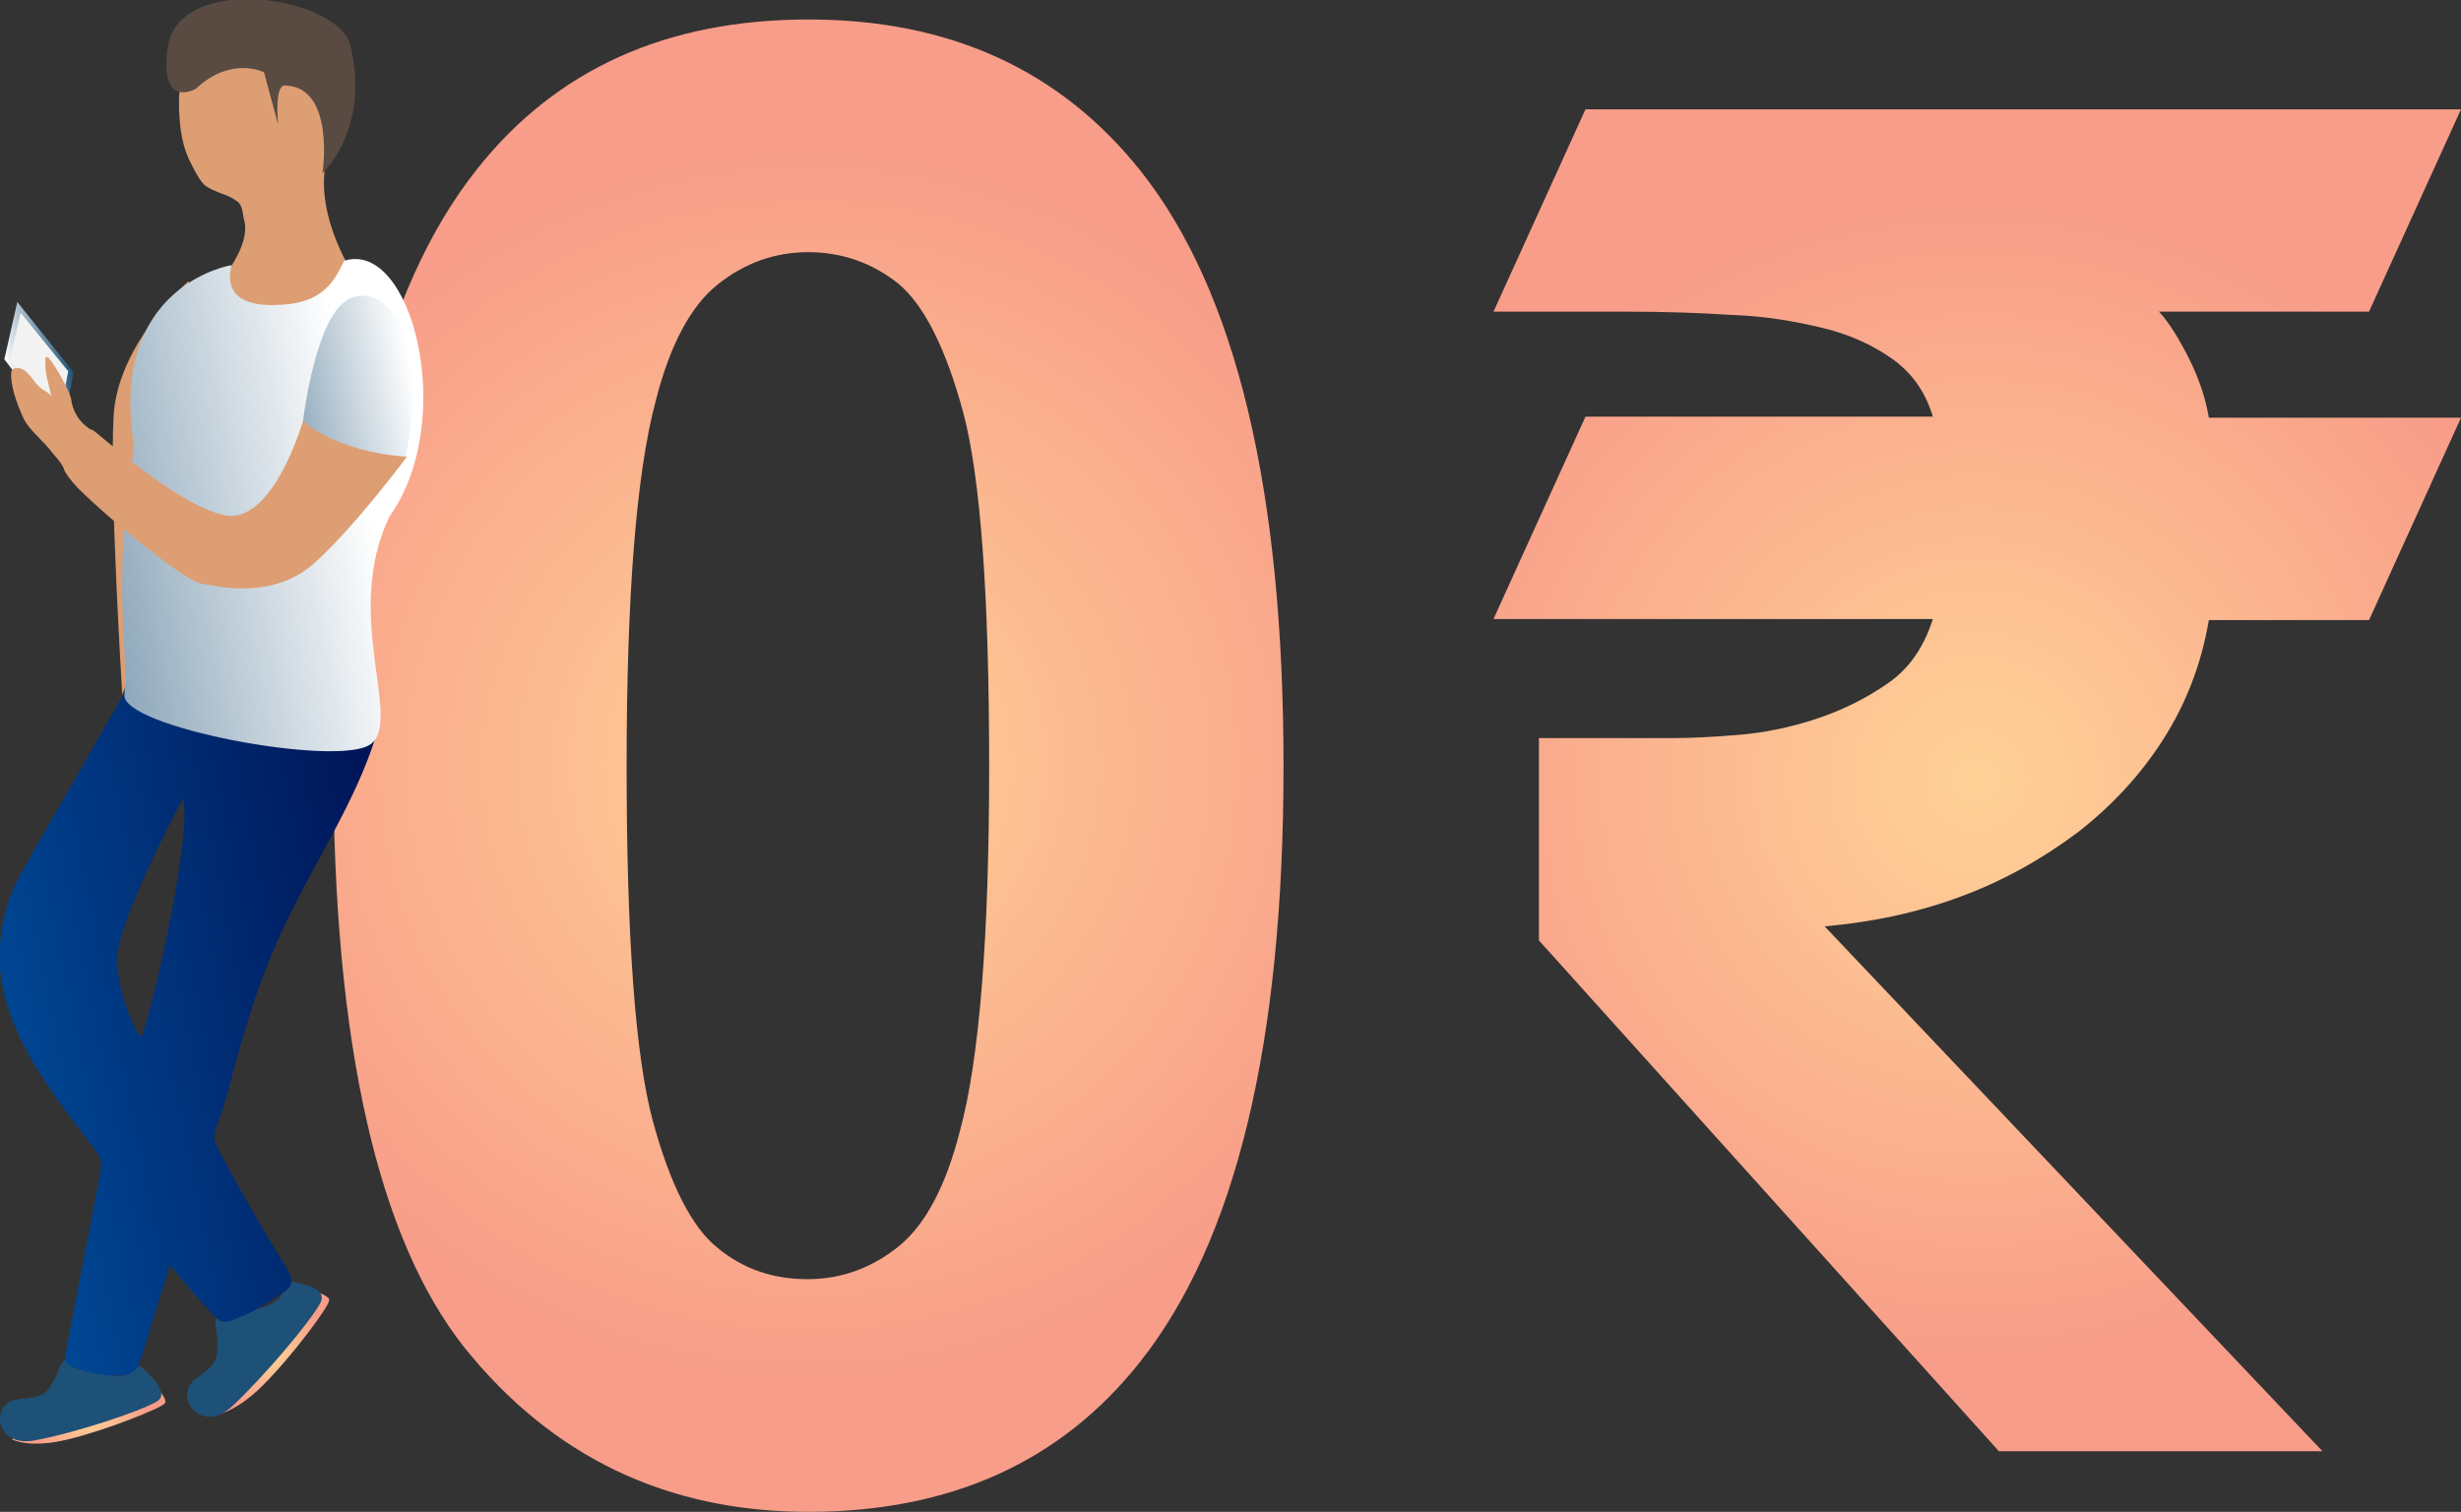 <?xml version="1.0" encoding="utf-8"?>
<!-- Generator: Adobe Illustrator 21.0.2, SVG Export Plug-In . SVG Version: 6.00 Build 0)  -->
<svg version="1.1" id="Layer_1" xmlns="http://www.w3.org/2000/svg" xmlns:xlink="http://www.w3.org/1999/xlink" x="0px" y="0px"
	 viewBox="0 0 227.4 139.7" style="enable-background:new 0 0 227.4 139.7;" xml:space="preserve">
<rect x="0" y="0" width="227.4" height="139.7" fill="#333333" stroke="none"/>
<style type="text/css">
	.st0{fill:url(#SVGID_1_);}
	.st1{fill:#F2F2F2;}
	.st2{fill:url(#SVGID_2_);}
	.st3{fill:#DD9E73;}
	.st4{fill:url(#SVGID_3_);}
	.st5{fill:#1E5177;}
	.st6{fill:url(#SVGID_4_);}
	.st7{fill:url(#SVGID_5_);}
	.st8{fill:#594A42;}
	.st9{fill:url(#SVGID_6_);}
	.st10{fill:url(#SVGID_7_);}
	.st11{fill:url(#SVGID_8_);}
</style>
<g>
	<g>
		<g>
			
				<linearGradient id="SVGID_1_" gradientUnits="userSpaceOnUse" x1="1.476" y1="44.714" x2="0.439" y2="55.489" gradientTransform="matrix(-0.277 -1.147 0.476 -0.456 -19.944 57.954)">
				<stop  offset="0" style="stop-color:#FFFFFF"/>
				<stop  offset="1" style="stop-color:#1E5177"/>
			</linearGradient>
			<polygon class="st0" points="5.7,40.1 0.4,33.2 1.6,27.9 6.8,34.4 			"/>
			<polygon class="st1" points="5.4,39.1 0.9,33.3 1.9,28.9 6.3,34.3 			"/>
		</g>
		<g>
			<radialGradient id="SVGID_2_" cx="74.702" cy="70.755" r="57.795" gradientUnits="userSpaceOnUse">
				<stop  offset="0" style="stop-color:#FFD297"/>
				<stop  offset="1" style="stop-color:#F89D89"/>
			</radialGradient>
			<path class="st2" d="M74.7,1.8c13.1,0,23.3,4.7,30.7,14c8.8,11.1,13.2,29.4,13.2,55c0,25.6-4.4,43.9-13.3,55.1
				c-7.3,9.2-17.5,13.8-30.6,13.8c-13.1,0-23.7-5.1-31.8-15.2c-8-10.1-12.1-28.1-12.1-54c0-25.4,4.4-43.7,13.3-54.9
				C51.4,6.4,61.6,1.8,74.7,1.8z M74.7,23.3c-3.1,0-5.9,1-8.4,3c-2.5,2-4.4,5.6-5.7,10.7c-1.8,6.7-2.7,18-2.7,33.8
				c0,15.8,0.8,26.7,2.4,32.7c1.6,5.9,3.6,9.9,6,11.8c2.4,2,5.2,2.9,8.3,2.9s5.9-1,8.4-3c2.5-2,4.4-5.6,5.7-10.7
				c1.8-6.6,2.7-17.9,2.7-33.7c0-15.8-0.8-26.7-2.4-32.7c-1.6-5.9-3.6-9.9-6-11.9C80.6,24.3,77.8,23.3,74.7,23.3z"/>
		</g>
		<g>
			<path class="st3" d="M17,6.3c-0.2,0.1-0.2,1.2-0.3,1.3c-0.2,1.1-0.2,2.2-0.1,3.4c0.1,1.5,0.4,2.9,1.1,4.2
				c0.3,0.6,0.7,1.4,1.2,1.9c0.9,0.7,2.1,0.8,3,1.5c0.6,0.4,0.5,1.3,0.7,1.9c0.6,3-3.8,7.3-4.1,7.6s0.2,1.5,1.5,1.7
				c1.2,0.3,4.2-0.2,6-0.4s4.9-0.5,5-0.9c0.1-0.3,1.4-0.6,1.7-0.9c0.3-0.3,0.4-1.5,0.4-1.5s-5.4-7.7-2.1-13.4
				c0.5-4.8,0.5-5.5-0.7-6.4c-1.2-0.9-5.5-3.3-5.7-3.3C24.3,3.1,17,6.3,17,6.3z"/>
			<g>
				
					<radialGradient id="SVGID_3_" cx="-31.986" cy="127.663" r="5.549" gradientTransform="matrix(-0.981 0.196 0.196 0.981 -31.394 6.215)" gradientUnits="userSpaceOnUse">
					<stop  offset="0" style="stop-color:#FFD297"/>
					<stop  offset="1" style="stop-color:#F89D89"/>
				</radialGradient>
				<path class="st4" d="M29.6,119.5c0,0,1,0.4,0.8,0.7c0,0.5-3.3,5-6.1,7.8s-4.7,2.8-4.7,2.8s0.6-1.8,1.2-2.8
					c0.6-1,4.5-4.6,4.7-5.1c0.3-0.5,2.2-2.8,2.2-2.8L29.6,119.5z"/>
				<path class="st5" d="M26.5,118.4c-0.4,0.1,0.6,2.8-5.5,2.8c-1.8,0.1-0.8,1.9-0.9,3c-0.1,1.1,0.3,1.6-2,3.2
					c-2.2,1.6,0.5,5.3,3.4,2.5c2.9-2.7,7.2-7.8,8.1-9.5C30.5,118.7,26.5,118.4,26.5,118.4z"/>
			</g>
			<g>
				
					<radialGradient id="SVGID_4_" cx="-39.105" cy="123.285" r="5.286" gradientTransform="matrix(-0.937 -0.35 -0.35 0.937 14.867 1.754)" gradientUnits="userSpaceOnUse">
					<stop  offset="0" style="stop-color:#FFD297"/>
					<stop  offset="1" style="stop-color:#F89D89"/>
				</radialGradient>
				<path class="st6" d="M14.9,128.7c0,0,0.6,0.8,0.3,1c-0.3,0.4-5.2,2.4-8.9,3.3c-3.6,0.9-5.2,0-5.2,0s1.4-1.2,2.4-1.6
					c1-0.5,5.9-1.5,6.4-1.7s3.2-1.2,3.2-1.2L14.9,128.7z"/>
				<path class="st5" d="M12.9,126.2c-0.4-0.1-0.9,2.5-5.8-0.5c-1.5-0.8-1.6,1.1-2.2,2s-0.6,1.4-3.2,1.6s-2.3,4.5,1.5,3.8
					s9.8-2.7,11.3-3.6S12.9,126.2,12.9,126.2z"/>
			</g>
			
				<linearGradient id="SVGID_5_" gradientUnits="userSpaceOnUse" x1="-6.06" y1="93.399" x2="33.348" y2="93.399" gradientTransform="matrix(0.981 -0.196 0.196 0.981 -12.336 2.409)">
				<stop  offset="0" style="stop-color:#004794"/>
				<stop  offset="1" style="stop-color:#001355"/>
			</linearGradient>
			<path class="st7" d="M19.8,105.3c-0.1-0.7,0.6-2.2,0.8-2.8c1.5-5.5,2.9-11,5.3-16.1c2.8-6.3,6.9-12,8.9-18.6
				c-7.4-1-13.8-5.5-19.8-9.9c-3,5.2-6,10.5-9,15.7C4.6,76,3.3,78.3,2,80.6c-1.2,2.1-1.9,4.5-2,6.9c0,0.7,0,1.4,0,2
				C0.6,95.8,4.8,101,8.6,106c0.3,0.4,0.6,0.8,0.7,1.2c0.1,0.5,0,1-0.1,1.5c-1,5.4-2.1,10.8-3.1,16.2c-0.1,0.3-0.1,0.6,0,0.9
				c0.1,0.3,0.5,0.5,0.8,0.6c1.3,0.5,2.6,0.7,3.9,0.7c0.5,0,1,0,1.4-0.3c0.5-0.3,0.7-0.9,0.9-1.5c0.9-2.8,1.7-5.6,2.6-8.4
				c1.3,1.6,2.6,3.1,4,4.6c0.2,0.3,0.5,0.5,0.8,0.6c0.4,0.1,0.8,0,1.2-0.2c1.6-0.6,3.1-1.5,4.5-2.5c0.3-0.2,0.6-0.4,0.7-0.8
				c0.1-0.5-0.1-1-0.4-1.4C24.4,113.9,19.8,105.8,19.8,105.3z M13,95.8c-0.4-0.3-1.8-3.2-2.2-6.6c-0.4-3.4,6.1-15.4,6.1-15.4
				C17.9,77.2,13.4,96.2,13,95.8z"/>
			<path class="st3" d="M14.7,55c0.2-1.5,3.2-13.2,3.9-16.2c0.7-3,1-6.8,1.1-7.9s-2.3-4.9-2.3-4.9s-6.5,5.7-6.9,12.4
				c-0.4,6.7,0.8,25.8,0.8,25.8"/>
			<path class="st8" d="M18.1,8.2c0,0-3.4,2-2.6-3.8c1-7.1,16-4.7,16.9-0.1C34.2,12,29.8,16,29.8,16s1.2-7.9-3.4-8.1
				c-1.1-0.2-0.7,3.6-0.7,3.6l-1.3-4.8C24.5,6.7,21.4,5.1,18.1,8.2z"/>
			
				<linearGradient id="SVGID_6_" gradientUnits="userSpaceOnUse" x1="-15.237" y1="51.309" x2="36.935" y2="51.309" gradientTransform="matrix(0.981 -0.196 0.196 0.981 -12.336 2.409)">
				<stop  offset="0" style="stop-color:#7D9BB1"/>
				<stop  offset="0" style="stop-color:#1E5177"/>
				<stop  offset="0.462" style="stop-color:#84A0B5"/>
				<stop  offset="1" style="stop-color:#FFFFFF"/>
			</linearGradient>
			<path class="st9" d="M21.4,24.5c0,0-11.5,1.8-9,16.8c-2.1,12.1-0.5,18.7-0.9,22.9c-0.3,3,19.6,6.7,22.7,4.6s-2.6-12,1.8-21.1
				c6.3-8.8,2.1-25.6-4.2-23.6c-0.7,1.4-1.6,3.6-5.1,4S20.6,27.7,21.4,24.5z"/>
			<path class="st3" d="M32.2,39.9L28,38.9c0,0-2.8,9.7-7.3,8.7S9.1,40,8.5,39.7c0,0,0,0-0.1,0c-0.2-0.1-0.9-0.6-1.3-1.3
				c-0.3-0.5-0.5-1.1-0.5-1.4c-0.1-0.9-1.9-3.9-2.2-4c-0.3-0.1-0.2,0.3-0.2,1c0,0.7,0.7,3,0.5,2.6C4.5,36.1,3.9,36.3,3,35
				c-1.1-1.5-1.8-0.9-1.9-0.8c-0.1,0.1-0.3,1.4,1,4.3c0.5,1.2,2,2.3,2.7,3.3c0.5,0.6,0.9,1,1.1,1.5c0,0.3,0.9,1.4,1.3,1.8
				c3,3,9.8,8.5,11.3,8.8c1.6,0.3,6.8,1.6,10.7-2c3.9-3.6,8.4-9.7,8.4-9.7L32.2,39.9z"/>
			
				<linearGradient id="SVGID_7_" gradientUnits="userSpaceOnUse" x1="24.062" y1="40.994" x2="43.149" y2="40.994" gradientTransform="matrix(0.981 -0.196 0.196 0.981 -12.336 2.409)">
				<stop  offset="0" style="stop-color:#7D9BB1"/>
				<stop  offset="0" style="stop-color:#1E5177"/>
				<stop  offset="0.317" style="stop-color:#84A0B5"/>
				<stop  offset="1" style="stop-color:#FFFFFF"/>
			</linearGradient>
			<path class="st10" d="M28,38.9c0,0,1-8.6,3.7-10.9s8.4,1,5.8,14.2C30.9,41.7,28,38.9,28,38.9z"/>
		</g>
	</g>
	<g>
		<radialGradient id="SVGID_8_" cx="182.669" cy="72.089" r="54.043" gradientUnits="userSpaceOnUse">
			<stop  offset="0" style="stop-color:#FFD297"/>
			<stop  offset="1" style="stop-color:#F89D89"/>
		</radialGradient>
		<path class="st11" d="M227.4,10.1l-8.5,18.7h-19.4c1,1.1,1.9,2.6,2.8,4.4c0.9,1.8,1.5,3.6,1.8,5.4h23.3l-8.5,18.7h-14.8
			c-0.7,4.1-2.1,7.7-4.2,11c-2.1,3.3-4.8,6.2-7.9,8.6c-3.2,2.4-6.7,4.4-10.7,5.9c-4,1.5-8.2,2.4-12.7,2.8l46,48.5h-29.9l-42.5-47.2
			V68.2h12.5c1.6,0,3.6-0.1,6-0.3c2.4-0.2,4.8-0.7,7.2-1.5c2.4-0.8,4.6-1.9,6.6-3.3s3.3-3.4,4.1-5.9H138l8.5-18.7h32.1
			c-0.7-2.3-1.9-4-3.7-5.3c-1.8-1.3-4-2.3-6.5-2.9c-2.5-0.6-5.3-1.1-8.4-1.2c-3.1-0.2-6.3-0.3-9.6-0.3H138l8.5-18.7H227.4z"/>
	</g>
</g>
</svg>
